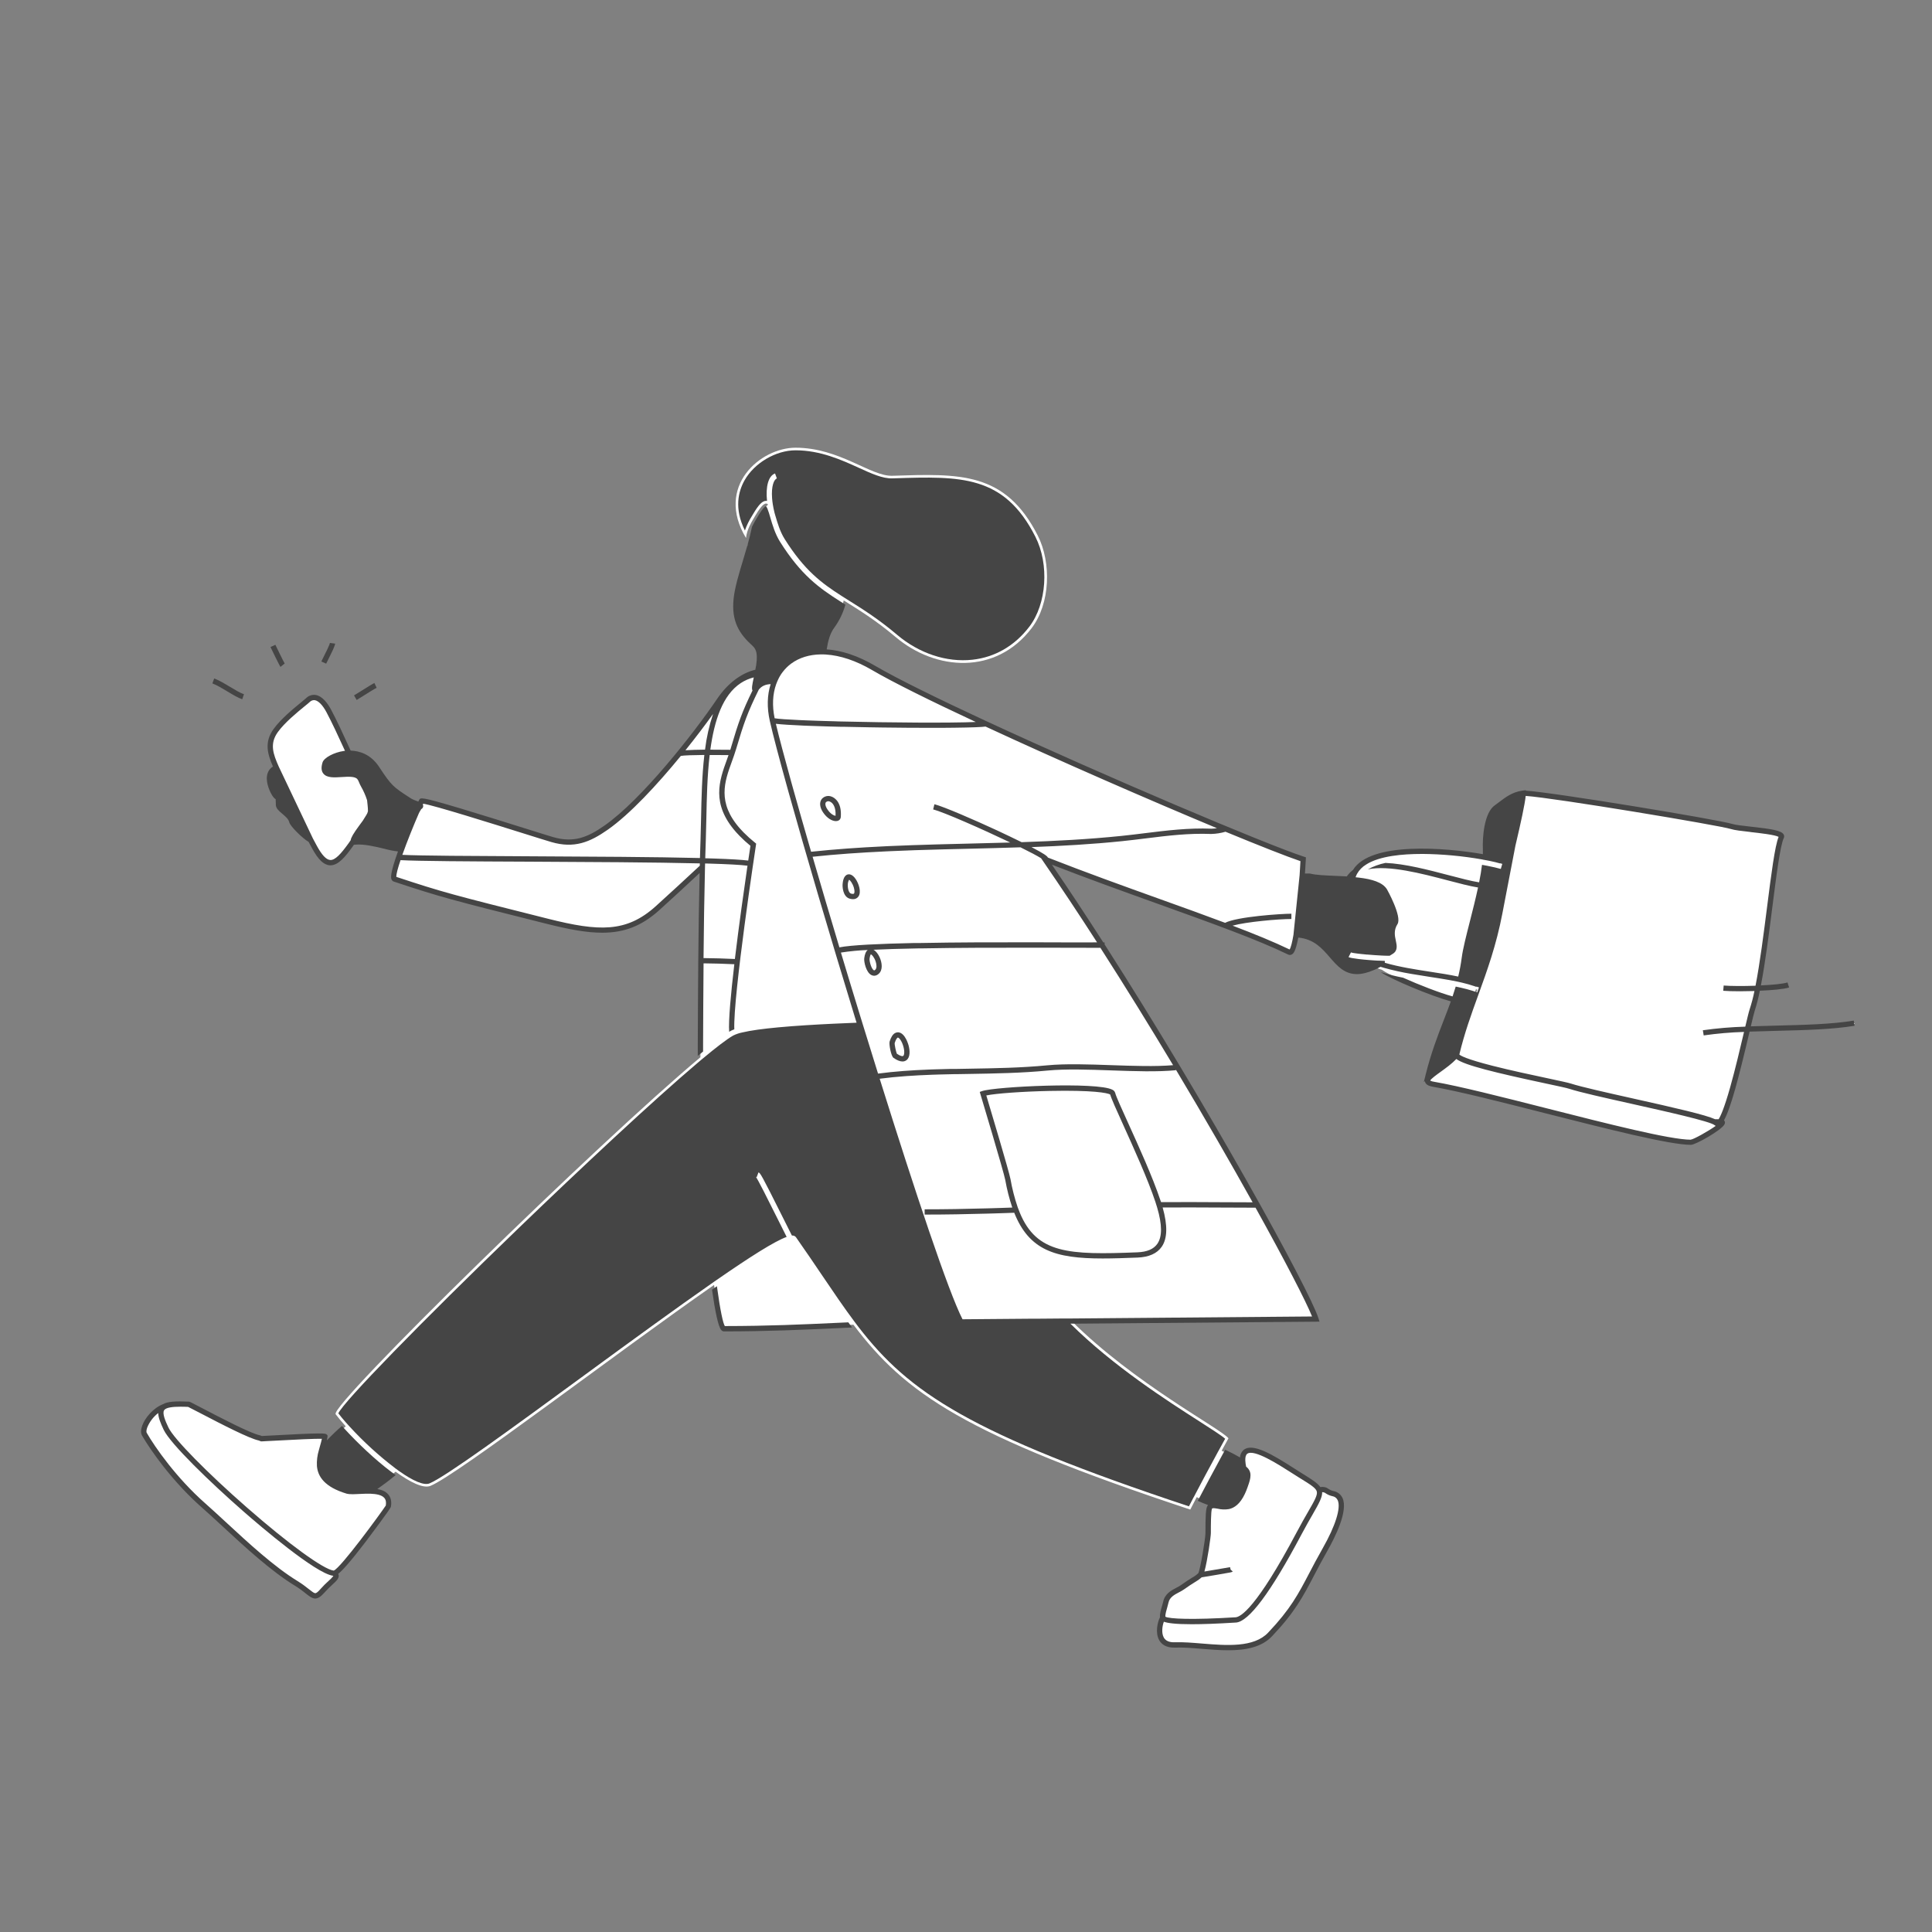<svg viewBox="0 0 345 345" fill="none" xmlns="http://www.w3.org/2000/svg">
<rect x="0" y="0" width="345" height="345" fill="#808080" stroke="none"/>
<path d="M307.489 200.613L307.461 200.657L307.544 200.678L307.489 200.613Z" fill="white"/>
<path d="M307.234 200.33L307.486 200.618C307.597 200.429 307.539 200.33 307.234 200.33Z" fill="white"/>
<path d="M40.758 123.021C41.721 123.598 42.664 124.171 43.407 124.424L40.758 123.021Z" fill="white"/>
<path d="M40.757 123.02C39.906 122.475 39.011 122.002 38.082 121.605L40.757 123.02Z" fill="white"/>
<path d="M48.73 115.341C48.878 115.661 50.34 118.644 50.453 118.791L48.73 115.341Z" fill="white"/>
<path d="M57.816 118.316C58.099 117.688 59.302 115.462 59.383 114.866L57.816 118.316Z" fill="white"/>
<path d="M64.019 124.236L67.055 122.396C66.63 122.59 64.981 123.638 64.019 124.236Z" fill="white"/>
<path d="M316.68 183.634C321.843 183.505 327.112 183.404 331.091 182.714L316.68 183.634Z" fill="white"/>
<path d="M36.361 268.843C40.814 272.753 47.235 279.285 52.898 282.753C55.92 284.593 55.938 285.973 57.606 284.053C59.152 282.272 60.826 281.509 59.6 280.941C60.824 281.049 69.331 269.073 69.343 269.013C69.755 266.793 67.974 266.308 66.042 266.253C67.643 265.196 69.179 264.044 70.642 262.803C73.241 264.687 75.599 265.855 76.873 265.333C81.717 263.341 109.901 241.714 127.514 229.453C128.126 234.034 128.759 237.259 129.295 237.259C138.251 237.259 145.109 236.884 152.396 236.553C161.63 248.791 172.102 256.174 212.55 269.567C212.55 269.567 212.932 268.81 213.7 267.348C215.411 268.171 217.697 269.068 219.406 269.001C217.934 269.351 216.559 268.369 216.039 269.121C215.756 269.528 215.752 271.966 215.752 273.76C215.752 274.68 214.809 280.708 214.372 281.207C213.85 281.789 213.045 282.068 211.152 283.438C210.252 284.087 208.553 284.471 208.215 286.09C208.086 286.707 207.525 288.16 207.665 288.871C207.012 289.924 206.188 293.887 209.871 293.729C214.967 293.499 223.054 295.826 226.824 291.852C232.261 286.123 232.94 283.192 236.626 276.711C237.747 274.742 241.686 267.474 238.034 266.692C236.847 266.439 236.783 265.659 235.568 266.087C235.272 265.291 234.188 264.65 232.086 263.355C228.763 261.301 221.506 256.059 221.925 261.055C220.706 260.319 219.446 259.653 218.151 259.061C218.537 258.352 218.943 257.612 219.37 256.839C218.059 255.146 202.58 247.078 191.358 235.891L234.984 235.527C233.503 230.782 215.593 198.058 196.788 168.767H197.248H196.772C193.375 163.477 189.946 158.291 186.581 153.408C203.175 159.963 220.869 165.497 230.23 170.039C230.69 170.269 231.111 168.926 231.454 166.918C238.77 167.265 237.832 176.141 245.424 172.668C245.742 172.814 246.067 172.943 246.399 173.052L246.781 173.174L247.011 173.335C248.747 174.499 256.211 177.657 259.661 178.496C258.237 182.572 256.377 186.491 255.001 192.039L259.935 188.306C259.935 187.696 262.612 179.773 263.564 176.645L263.794 176.73C262.437 180.474 261.08 184.108 260.084 188.306C258.014 190.939 252.526 193.019 255.999 193.617C266.662 195.457 295.451 203.967 301.898 203.967C302.625 203.967 306.804 201.545 307.434 200.645L306.914 200.51C308.359 199.403 310.668 189.47 311.974 183.92L316.657 183.623C315.086 183.662 313.525 183.704 312.011 183.763C312.416 182.05 312.717 180.773 312.862 180.359C313.274 179.078 313.605 177.772 313.851 176.449C316.14 176.362 318.362 176.18 319.323 175.872L313.95 176.153C315.691 167.305 316.894 152.053 318.118 149.473C318.642 148.364 310.875 148.129 309.242 147.607C306.712 146.802 275.165 141.657 272.023 141.657C269.928 141.901 268.61 143.228 267.207 144.215C265.517 145.409 265.188 149.539 265.289 151.678C265.308 152.151 265.302 152.625 265.273 153.097C258.529 151.832 244.877 150.699 241.985 155.685C241.659 155.914 241.368 156.19 241.121 156.504C240.99 156.669 240.868 156.837 240.753 157.005C238.142 156.84 235.424 156.86 233.876 156.481C233.876 156.481 232.67 156.481 232.539 156.469C232.661 154.678 232.723 153.447 232.723 153.447C225.718 151.147 197.089 139.012 176.088 129.276C176.191 129.27 176.291 129.243 176.383 129.196H175.902C167.252 125.182 159.917 121.585 155.954 119.267C152.713 117.372 149.707 116.491 147.099 116.422C147.113 116.316 147.127 116.212 147.143 116.107C147.143 116.072 147.143 116.038 147.159 116.001C147.173 115.906 147.186 115.812 147.202 115.718C147.202 115.676 147.216 115.635 147.223 115.591C147.237 115.504 147.253 115.417 147.269 115.329C147.269 115.283 147.288 115.237 147.294 115.191C147.311 115.108 147.329 115.026 147.345 114.945C147.361 114.865 147.366 114.846 147.377 114.798C147.389 114.75 147.412 114.641 147.43 114.568C147.449 114.494 147.455 114.467 147.469 114.418C147.483 114.37 147.508 114.269 147.527 114.188C147.545 114.108 147.557 114.087 147.57 114.037C147.584 113.986 147.612 113.894 147.635 113.823L147.683 113.671C147.706 113.602 147.729 113.533 147.754 113.464C147.78 113.395 147.789 113.367 147.807 113.317C147.826 113.266 147.86 113.183 147.888 113.119C147.915 113.054 147.925 113.022 147.945 112.976C147.966 112.93 148.003 112.847 148.033 112.783L148.095 112.65C148.127 112.585 148.162 112.523 148.196 112.459C148.231 112.394 148.237 112.378 148.26 112.339L148.38 112.141L148.44 112.045C148.502 111.95 148.566 111.861 148.635 111.771C149.476 110.6 150.107 109.292 150.501 107.905C150.554 107.675 150.609 107.456 150.662 107.215C153.311 108.887 156.274 110.665 159.912 113.735C167.143 119.849 177.852 120.511 184.2 112.197C187.597 107.741 187.745 100.437 185.323 95.65C179.52 84.183 171.325 84.578 159.333 84.96C155.485 85.084 149.93 79.948 142.064 79.948C135.785 79.948 127.655 86.848 133.212 96.069C133.4 94.443 134.24 93.162 134.914 92.021C136.089 90.038 136.712 89.627 137.163 90.094C135.898 91.228 135.038 92.745 134.716 94.413C133.874 98.603 131.843 103.544 131.496 107.003C131.109 110.814 132.464 112.937 134.716 114.973C135.702 115.858 135.656 116.976 135.622 117.928C135.566 118.625 135.458 119.317 135.298 119.998C132.949 120.458 130.468 122.103 128.478 125.044C123.94 131.747 114.731 143.258 108.266 147.784C105.06 150.032 102.435 151.03 98.629 149.93C95.837 149.125 75.558 142.552 75.291 143.069C75.206 143.233 75.091 143.472 74.953 143.771C74.582 143.541 73.665 143.311 73.23 143.026C69.962 140.91 69.653 140.756 67.349 137.246C65.955 135.121 64.046 134.472 62.321 134.504C61.058 131.705 59.74 128.867 58.719 126.951C57.668 124.98 56.265 123.853 54.984 125.024C54.218 125.714 50.879 128.191 49.248 130.447C47.573 132.765 48.351 134.799 49.361 137.092C47.493 137.848 48.112 140.137 48.88 141.551C49.749 143.161 49.676 141.356 49.747 143.704C49.775 144.638 51.817 145.314 52.13 146.72C52.265 147.331 54.89 149.808 55.458 149.963C55.688 150.386 55.918 150.816 56.148 151.262C58.547 155.692 60.143 154.316 62.588 150.935C62.744 150.722 62.91 150.475 63.08 150.22C63.08 150.337 63.16 150.4 63.31 150.383C66.116 150.078 70.364 151.791 71.447 151.57C71.733 151.513 73.467 146.814 74.421 144.949C72.724 148.829 69.591 156.699 70.468 156.991C79.049 159.836 80.776 160.26 97.838 164.547C106.897 166.824 111.996 167.077 117.417 162.194C120.125 159.756 122.797 157.265 125.438 154.799C125.148 166.182 125.113 179.322 125.072 188.796C107.01 203.888 58.791 251.013 59.936 252.54C60.412 253.17 61.026 253.904 61.739 254.698C60.023 256.156 58.307 257.837 57.369 259.169C57.624 258.191 57.944 257.278 58.011 256.528C58.036 256.264 48.22 256.846 46.681 256.926L46.318 256.784C43.988 256.356 33.939 250.785 33.679 250.774C31.462 250.67 30.084 250.76 29.36 251.169C26.965 252.066 25.19 255.079 25.783 256.126C27.177 258.536 31.05 264.16 36.361 268.843ZM295.051 197.423C300.001 198.541 304.58 199.626 306.057 200.291L295.051 197.423ZM267.824 163.001C266.874 168.008 265.496 172.084 264.091 175.992L264.9 171.753C266.28 166.447 268.555 157.64 270.156 150.878C269.1 156.283 267.973 162.203 267.824 163.001ZM64.4 139.178C65.419 140.825 65.78 141.211 66.01 142.759C65.615 141.397 64.86 140.176 64.72 139.889C64.609 139.659 64.504 139.422 64.4 139.178ZM65.815 145.788C65.993 145.519 66.117 145.217 66.178 144.9C66.162 145.613 65.925 145.82 65.175 146.818C65.403 146.441 65.619 146.092 65.812 145.788H65.815ZM62.464 266.34C62.327 266.334 62.191 266.313 62.059 266.278C58.243 265.128 57.148 263.403 57.049 261.618C58.064 263.159 60.389 265.326 62.464 266.34Z" fill="white"/>
<path d="M149.797 237.16L152.166 237.052L151.821 236.592L151.483 236.132L149.754 236.21C143.314 236.511 137.232 236.792 129.433 236.797C129.123 236.309 128.628 234.152 128.021 229.683L127.584 229.986L127.145 230.292C127.692 234.158 128.269 236.962 128.807 237.521C128.868 237.591 128.942 237.648 129.026 237.687C129.109 237.727 129.2 237.749 129.293 237.751C137.182 237.746 143.309 237.461 149.797 237.16Z" fill="#454545"/>
<path d="M134.32 92.069L134.495 91.776C135.477 90.116 136.132 89.442 136.779 89.442C136.818 89.44 136.858 89.44 136.898 89.442C136.922 89.445 136.946 89.45 136.97 89.458C136.7 86.884 137.213 84.982 138.4 84.545L138.727 85.433C138.193 85.629 137.717 86.831 137.869 88.931C137.88 89.106 137.896 89.283 137.919 89.469C137.942 89.656 137.963 89.819 137.991 90.003C138.069 90.502 138.172 91.036 138.32 91.613C138.37 91.781 138.421 91.954 138.474 92.138C138.839 93.386 139.295 94.944 140.114 96.248C143.633 101.844 146.692 104.123 150.337 106.448L150.763 106.717L151.186 106.984L151.678 107.295C154.123 108.826 156.894 110.563 160.209 113.367C164.142 116.692 169.036 118.312 173.634 117.81C177.684 117.369 181.203 115.324 183.816 111.901C186.916 107.835 187.39 100.786 184.892 95.852C179.292 84.782 171.511 85.042 159.735 85.41L159.332 85.421C157.614 85.479 155.625 84.573 153.332 83.524C150.293 82.144 146.512 80.412 142.062 80.412C138.543 80.412 134.702 82.668 132.954 85.778C131.861 87.71 131.056 90.774 133.018 94.732C133.347 93.796 133.784 92.903 134.32 92.069Z" fill="#454545"/>
<path d="M47.806 138.03C47.307 139.41 48.091 141.114 48.45 141.777C48.754 142.333 48.99 142.584 49.225 142.708C49.237 142.883 49.246 143.184 49.257 143.559V143.718C49.278 144.371 49.832 144.833 50.421 145.328C50.962 145.788 51.52 146.248 51.652 146.827C51.813 147.556 54.152 149.817 55.102 150.326C55.302 150.703 55.509 151.087 55.723 151.476C56.824 153.509 57.804 154.447 58.897 154.519H59.019C60.438 154.519 61.691 152.948 62.956 151.195C63.039 151.085 63.122 150.965 63.207 150.839C63.257 150.844 63.308 150.844 63.359 150.839C64.925 150.668 67.02 151.174 68.704 151.581C69.478 151.797 70.268 151.951 71.066 152.041C69.576 156.198 69.81 156.773 69.916 157.037C69.95 157.127 70.004 157.208 70.073 157.275C70.142 157.341 70.225 157.392 70.316 157.423C78.796 160.236 80.521 160.671 97.026 164.818L97.716 164.99C101.564 165.956 104.738 166.557 107.532 166.557C111.387 166.557 114.524 165.418 117.726 162.532C120.155 160.344 122.572 158.097 124.932 155.896C124.688 166.136 124.64 177.659 124.603 186.472C124.603 187.185 124.603 187.882 124.603 188.559L125.077 188.163C125.238 188.03 125.394 187.898 125.551 187.772C125.551 187.346 125.551 186.916 125.551 186.475C125.569 182.155 125.59 177.18 125.636 172.026C127.476 172.042 129.29 172.095 131.13 172.183C130.5 177.542 130.061 182.314 130.21 184.251L130.48 184.092C130.537 184.06 130.599 184.028 130.666 183.998C130.815 183.925 130.969 183.86 131.126 183.804C130.896 177.841 134.946 151.19 134.99 150.914L135.029 150.648L134.82 150.477C134.105 149.903 133.423 149.289 132.777 148.637C132.547 148.407 132.336 148.177 132.133 147.947C128.044 143.308 129.373 139.603 130.687 136.001C130.953 135.268 131.227 134.506 131.45 133.756C132.83 129.09 133.49 127.231 135.498 123.149C136.041 122.459 136.768 122.204 137.619 122.164C136.991 124.106 136.929 126.369 137.472 128.765C138.051 131.295 139.114 135.325 140.519 140.392C140.616 140.739 140.712 141.082 140.813 141.45C143.78 152.094 148.139 166.906 152.675 181.7L152.817 182.16C152.856 182.289 152.895 182.418 152.937 182.546C152.937 182.574 152.953 182.599 152.96 182.627C151.796 182.675 150.319 182.735 148.682 182.813C145.676 182.958 142.124 183.163 138.96 183.457C136.377 183.699 134.054 183.998 132.497 184.377C131.957 184.488 131.433 184.668 130.94 184.913L130.85 184.964C129.741 185.608 127.899 187.02 125.537 188.991L125.063 189.387L124.589 189.787C116.562 196.583 103.498 208.819 92.661 219.261C74.983 236.3 61.298 250.366 60.419 252.381C60.812 252.892 61.27 253.446 61.779 254.026L62.098 254.38L62.418 254.732C64.918 257.464 67.658 259.965 70.606 262.207L70.999 262.497C71.135 262.593 71.266 262.688 71.399 262.78C73.683 264.39 75.671 265.31 76.689 264.896C79.587 263.704 91.327 255.111 103.754 246.015C112.954 239.274 120.831 233.544 126.997 229.246L127.441 228.935L127.878 228.631C134.001 224.386 138.329 221.651 140.473 220.876C139.935 219.813 139.323 218.608 138.718 217.373C137.193 214.319 135.293 210.517 134.969 210.144C135.008 210.184 135.056 210.215 135.109 210.234L135.445 209.353C135.767 209.475 135.979 209.776 139.562 216.943C140.199 218.219 140.843 219.512 141.416 220.639H141.471C141.523 220.635 141.574 220.635 141.625 220.639C141.73 220.653 141.831 220.688 141.921 220.742C142.012 220.796 142.09 220.868 142.152 220.954C143.863 223.392 145.372 225.614 146.819 227.762C148.875 230.8 150.729 233.535 152.622 236.06L152.967 236.52L153.316 236.98C162.348 248.678 173.126 255.992 212.309 268.99C212.461 268.693 212.709 268.212 213.05 267.557C213.116 267.426 213.19 267.283 213.28 267.138C213.369 266.993 213.42 266.867 213.496 266.724C214.388 265.02 215.718 262.513 217.477 259.284C217.553 259.148 217.629 259.008 217.707 258.867L217.937 258.451L218.777 256.919C218.128 256.342 216.364 255.213 214.202 253.828C208.385 250.104 198.808 243.968 191.142 236.366H191.832H192.488L235.624 236.008L235.435 235.4C233.871 230.393 215.729 197.466 197.255 168.652V168.3H197.025C193.946 163.502 190.859 158.824 187.842 154.41C194.206 156.888 200.602 159.188 206.803 161.414C216.327 164.836 224.552 167.792 230.033 170.458C230.136 170.506 230.25 170.529 230.364 170.525C230.478 170.52 230.589 170.487 230.688 170.43C230.93 170.285 231.346 170.037 231.838 167.422C234.642 167.695 236.082 169.351 237.471 170.959C238.793 172.486 240.065 173.949 242.301 173.949C243.177 173.949 244.198 173.719 245.429 173.183L245.776 173.024C246.02 172.909 246.271 172.783 246.531 172.645C246.722 172.705 246.912 172.764 247.108 172.82C248.732 173.273 250.38 173.639 252.044 173.914C253.141 174.105 254.238 174.276 255.324 174.443C256.522 174.625 257.693 174.807 258.815 175.009C259.275 175.094 259.735 175.182 260.195 175.276L260.655 175.377L261.115 175.483C261.867 175.662 262.585 175.863 263.259 176.095L263.516 176.187L263.629 176.226L263.65 176.171L263.721 176.196C263.85 176.24 263.981 176.281 264.107 176.327L263.778 177.21L263.449 177.093L263.219 177.015L263.003 176.944C262.327 176.73 261.623 176.541 260.867 176.373L260.407 176.272L259.947 176.178C259.772 176.77 259.585 177.353 259.388 177.928C257.088 177.307 253.343 175.842 250.558 174.591C249.215 174.33 247.886 173.998 246.579 173.595L246.77 173.724C248.479 174.874 255.388 177.806 259.077 178.82C258.686 179.917 258.265 181.001 257.837 182.105C256.706 185.033 255.537 188.057 254.576 191.923L254.254 193.218L254.45 193.069C254.45 193.101 254.45 193.131 254.463 193.161C254.604 193.77 255.337 193.973 255.958 194.081C260.434 194.851 268.01 196.776 276.03 198.817C286.905 201.577 298.15 204.435 301.938 204.435C302.819 204.435 307.35 201.825 307.918 200.82C307.982 200.722 308.019 200.608 308.023 200.491C308.028 200.374 308 200.258 307.943 200.155C307.917 200.117 307.888 200.082 307.856 200.049C309.045 197.945 310.448 192.623 312.387 184.373L312.421 184.218C314.006 184.159 315.627 184.12 317.233 184.078C322.185 183.954 327.304 183.827 331.18 183.17L331.023 182.25C327.215 182.894 322.127 183.022 317.21 183.144C315.689 183.183 314.153 183.22 312.646 183.275C312.971 181.895 313.221 180.87 313.336 180.515C313.715 179.335 314.022 178.133 314.256 176.916C316.451 176.822 318.537 176.638 319.484 176.336L319.197 175.437C318.38 175.697 316.494 175.869 314.447 175.966C315.218 171.971 315.88 166.766 316.487 162.012C317.207 156.352 317.888 151.006 318.528 149.659C318.578 149.557 318.602 149.445 318.598 149.332C318.595 149.219 318.563 149.108 318.507 149.01C318.111 148.299 316.329 148.028 312.635 147.616C311.227 147.46 309.896 147.31 309.367 147.142C306.998 146.383 277.606 141.526 272.468 141.188V141.112L271.969 141.169H271.953C271.904 141.169 271.858 141.183 271.812 141.19C270.071 141.434 268.822 142.379 267.718 143.219C267.445 143.428 267.185 143.626 266.92 143.812C265.016 145.153 264.701 149.548 264.802 151.683C264.813 151.949 264.813 152.237 264.802 152.529C257.978 151.34 244.707 150.27 241.604 155.349C241.277 155.59 240.983 155.874 240.73 156.193C240.65 156.294 240.574 156.398 240.5 156.501C239.81 156.46 239.106 156.43 238.43 156.402C236.675 156.329 235.017 156.26 233.977 156.004C233.856 155.983 233.734 155.978 233.612 155.988H233.03C233.129 154.482 233.179 153.474 233.181 153.458L233.2 153.097L232.857 152.984C225.978 150.735 197.207 138.547 176.135 128.777H176.158H176.128C167.507 124.777 160.182 121.187 156.18 118.841C153.217 117.107 150.287 116.143 147.624 115.961C147.854 114.469 148.247 113.013 149.004 112.051C149.886 110.828 150.546 109.46 150.954 108.008C150.954 107.994 150.954 107.98 150.954 107.967L150.533 107.7L150.112 107.435C146.241 104.983 143.033 102.677 139.302 96.761C138.412 95.344 137.936 93.718 137.554 92.412C137.405 91.899 137.221 91.262 137.044 90.843C136.99 90.687 136.906 90.542 136.798 90.418C136.786 90.405 136.772 90.395 136.756 90.388C136.733 90.388 136.351 90.473 135.293 92.262L135.116 92.559C134.838 93.019 134.544 93.523 134.288 94.056C134.268 94.144 134.245 94.231 134.226 94.321C134.045 95.227 133.803 96.177 133.536 97.138L133.495 97.499L133.453 97.43C133.21 98.297 132.947 99.169 132.688 100.032C131.922 102.562 131.197 104.967 130.997 106.957C130.585 111.005 132.053 113.229 134.38 115.322C135.195 116.056 135.162 116.989 135.13 117.912C135.087 118.479 135.003 119.042 134.879 119.598C132.402 120.184 129.953 121.999 128.067 124.784C123.812 131.068 114.591 142.768 107.974 147.402C104.938 149.532 102.454 150.553 98.74 149.472C98.033 149.268 96.177 148.686 93.827 147.947C90.448 146.887 85.816 145.434 82.097 144.323C75.16 142.253 75.082 142.4 74.849 142.848C74.808 142.929 74.76 143.028 74.704 143.143C74.592 143.097 74.475 143.053 74.343 143.005C74.04 142.904 73.746 142.777 73.465 142.625L73.255 142.49C70.238 140.537 69.923 140.332 67.724 136.981C66.204 134.656 64.168 134.09 62.616 134.035C61.388 131.33 60.118 128.593 59.124 126.73C58.547 125.649 57.604 124.315 56.385 124.106C56.072 124.056 55.752 124.082 55.451 124.181C55.15 124.28 54.877 124.45 54.655 124.676C54.497 124.821 54.195 125.058 53.837 125.366C52.457 126.491 50.157 128.37 48.855 130.178C47.132 132.56 47.794 134.683 48.74 136.88C48.305 137.144 47.976 137.55 47.806 138.03ZM117.087 161.835C111.845 166.557 106.944 166.343 97.937 164.08L97.258 163.909C80.889 159.795 79.088 159.339 70.776 156.586C70.742 156.126 71.047 155.008 71.526 153.596C74.61 153.773 83.875 153.826 94.588 153.87C104.954 153.921 116.898 153.978 124.966 154.178C124.966 154.316 124.966 154.452 124.966 154.59C122.386 156.977 119.739 159.443 117.087 161.835ZM217.307 147.89C216.983 147.947 216.654 147.977 216.325 147.98C212.24 147.816 208.261 148.309 204.415 148.785C203.065 148.953 201.667 149.125 200.275 149.268C194.376 149.877 188.38 150.188 182.432 150.388C181.165 149.762 179.688 149.058 178.115 148.318C173.878 146.356 168.549 144.049 166.863 143.614L166.633 144.534C168.492 145.013 175.311 148.01 180.406 150.448C177.899 150.523 175.401 150.586 172.926 150.645L168.204 150.763L167.664 150.779L167.123 150.793C164.342 150.871 161.546 150.963 158.742 151.089L158.254 151.112L157.764 151.138C153.447 151.345 149.123 151.641 144.841 152.099C143.626 147.915 142.522 144.049 141.57 140.629C141.469 140.263 141.368 139.902 141.269 139.548C140.059 135.178 139.118 131.638 138.548 129.248C139.578 129.377 141.398 129.478 143.523 129.575L144.606 129.616C145.501 129.651 146.432 129.681 147.366 129.708L148.226 129.734L149.146 129.757L149.567 129.768L150.089 129.782H150.618C153.995 129.86 156.897 129.902 157.622 129.911C160.642 129.952 163.549 129.971 166.132 129.971C167.661 129.971 169.078 129.971 170.341 129.95C173.756 129.911 175.279 129.835 175.992 129.743C189.205 135.879 205.388 142.924 217.307 147.89ZM232.22 153.783C232.176 154.604 232.128 155.432 232.075 156.255L230.973 166.948C230.743 168.284 230.513 169.218 230.283 169.549C227.503 168.208 224.048 166.789 220.099 165.294C222.606 164.604 228.34 164.107 230.605 164.107V163.164C228.788 163.164 220.89 163.689 218.77 164.79C215.209 163.454 211.281 162.03 207.104 160.54C200.572 158.194 193.822 155.767 187.129 153.139C186.993 152.856 186.42 152.43 184.267 151.31L184.185 151.269C189.585 151.066 195.018 150.76 200.379 150.206C201.775 150.063 203.178 149.889 204.535 149.721C208.519 149.226 212.279 148.762 216.29 148.923C217.153 148.9 218.01 148.767 218.839 148.525C224.915 151.032 229.729 152.932 232.22 153.776V153.783ZM181.735 215.593C181.171 213.943 180.738 212.251 180.438 210.533C180.185 209.178 176.866 198.081 176.128 195.615C177.827 195.256 182.602 194.911 187.446 194.81C195.11 194.654 197.828 195.153 198.256 195.459C198.449 196.183 199.344 198.159 200.57 200.861C202.41 204.939 204.956 210.521 206.32 214.624L206.34 214.691C206.449 215.015 206.545 215.328 206.635 215.632C207.539 218.705 207.555 220.83 206.669 222.106C206.009 223.061 204.829 223.56 203.086 223.629C190.88 224.112 185.128 223.884 182.098 216.531C181.967 216.225 181.85 215.915 181.735 215.593ZM207.208 214.316C205.827 210.176 203.277 204.56 201.418 200.463C200.268 197.933 199.275 195.739 199.146 195.173C199.112 195.05 199.051 194.935 198.968 194.838C198.885 194.74 198.782 194.661 198.665 194.608C196.002 193.14 177.623 194.039 175.378 194.838L174.955 194.987L175.083 195.417C175.125 195.555 179.242 209.259 179.509 210.703C179.805 212.375 180.224 214.023 180.762 215.634L179.773 215.669L179.272 215.685L178.777 215.703L177.119 215.754L176.638 215.768L176.153 215.781C172.51 215.885 168.853 215.949 165.113 215.949V216.89C168.945 216.89 172.68 216.821 176.401 216.715L176.887 216.701L177.367 216.688L179.12 216.632L179.614 216.616L180.111 216.598L181.116 216.563C182.427 219.864 184.249 221.932 186.811 223.148C189.373 224.365 192.665 224.726 196.899 224.726C198.776 224.726 200.843 224.657 203.125 224.567C205.165 224.487 206.619 223.836 207.447 222.638C208.47 221.156 208.525 218.852 207.617 215.62C211.097 215.597 214.869 215.62 218.369 215.636C220.472 215.648 222.459 215.659 224.202 215.659C229.531 225.253 233.241 232.449 234.295 235.085L191.515 235.442H190.873H190.206L185.008 235.485H184.451H183.886L171.88 235.584C169.4 230.793 163.381 212.748 157.086 192.63C160.179 192.225 163.365 192.027 166.553 191.914L167.119 191.896L167.682 191.877C168.406 191.856 169.13 191.838 169.856 191.825L170.341 191.813H170.828L173.128 191.774C177.703 191.696 182.437 191.618 187.064 191.169C190.326 190.854 194.479 191.001 198.497 191.144C202.516 191.286 206.713 191.434 209.979 191.109V191.01C215.103 199.576 219.798 207.734 223.682 214.7C222.072 214.7 220.272 214.7 218.379 214.68C214.781 214.659 210.899 214.641 207.339 214.666C207.283 214.555 207.249 214.438 207.208 214.316ZM209.482 190.21C206.338 190.481 202.371 190.341 198.525 190.21C194.477 190.065 190.291 189.918 186.968 190.24C182.368 190.684 177.666 190.762 173.108 190.838L170.564 190.884H170.079H169.591C168.735 190.902 167.879 190.925 167.022 190.953L166.454 190.971L165.883 190.992C162.824 191.112 159.77 191.316 156.794 191.714C155.936 188.97 155.073 186.194 154.218 183.404C154.17 183.248 154.121 183.094 154.075 182.944C154.029 182.795 153.999 182.7 153.963 182.579C153.963 182.546 153.942 182.514 153.933 182.48C153.894 182.358 153.857 182.236 153.82 182.114C153.772 181.958 153.723 181.803 153.677 181.654C152.488 177.79 151.308 173.905 150.165 170.101C151.75 169.855 153.349 169.702 154.952 169.641C154.626 169.891 154.419 170.384 154.328 171.12C154.252 171.766 154.659 173.618 155.589 174.11C155.745 174.194 155.919 174.239 156.097 174.241C156.391 174.233 156.672 174.117 156.886 173.914C157.712 173.224 157.5 171.87 157.068 170.924C156.819 170.386 156.435 169.841 155.98 169.597C158.139 169.494 160.695 169.418 163.462 169.367L163.951 169.356H164.441C167.714 169.296 171.245 169.262 174.745 169.243H175.718C182.158 169.216 188.405 169.243 192.614 169.243L196.501 169.257C200.965 176.212 205.358 183.333 209.482 190.21ZM156.38 171.741C156.541 172.261 156.61 172.914 156.279 173.188C156.129 173.316 156.076 173.289 156.049 173.268C155.605 173.038 155.228 171.658 155.28 171.217C155.349 170.639 155.478 170.455 155.51 170.409C155.674 170.462 156.125 170.931 156.38 171.743V171.741ZM192.614 168.291C188.111 168.275 181.88 168.25 175.534 168.277H174.554C171.008 168.296 167.452 168.332 164.165 168.397H163.675H163.186C157.026 168.528 151.948 168.762 149.892 169.17C148.194 163.516 146.575 158.04 145.108 152.991C149.399 152.531 153.737 152.244 158.07 152.039L158.56 152.016L159.048 151.993C161.93 151.864 164.798 151.763 167.666 151.694L168.204 151.68L168.742 151.664L172.947 151.561C176.013 151.485 179.113 151.409 182.23 151.305C183.918 152.138 185.252 152.842 185.91 153.258L186.186 153.661C189.406 158.339 192.674 163.263 195.903 168.279L192.614 168.291ZM150.145 128.834L149.611 128.821L149.084 128.8L147.684 128.761L146.879 128.738L146.106 128.713C145.386 128.69 144.698 128.664 144.05 128.639L142.814 128.588C140.588 128.489 138.969 128.379 138.327 128.262C137.867 126.033 137.968 123.945 138.601 122.181C138.656 122.026 138.718 121.875 138.783 121.721C138.847 121.566 138.916 121.417 138.99 121.261C139.049 121.141 139.107 121.031 139.174 120.904C139.174 120.881 139.199 120.858 139.213 120.835L139.229 120.81C139.302 120.681 139.383 120.554 139.459 120.43C139.472 120.411 139.485 120.391 139.496 120.37C139.558 120.281 139.624 120.196 139.689 120.106L139.804 119.952C140.228 119.4 140.727 118.911 141.287 118.498C142.745 117.429 144.544 116.888 146.552 116.858H146.715H147.026C147.182 116.858 147.341 116.87 147.5 116.881C150.03 117.04 152.84 117.965 155.699 119.641C159.485 121.856 166.235 125.189 174.242 128.924C169.828 129.127 158.864 129.046 150.145 128.834ZM133.614 153.674C132.464 153.525 130.415 153.41 127.706 153.316L126.367 153.274L125.935 153.263C125.967 152.147 126.001 151.05 126.038 149.983C126.08 148.771 126.105 147.506 126.133 146.165C126.206 142.533 126.289 138.545 126.726 134.824C127.931 134.824 129.136 134.824 130.095 134.835L129.792 135.686C128.449 139.38 126.958 143.52 131.427 148.58C131.63 148.81 131.843 149.04 132.071 149.27C132.684 149.895 133.33 150.487 134.008 151.041C133.939 151.485 133.801 152.405 133.614 153.663V153.674ZM130.535 133.494C130.496 133.628 130.455 133.761 130.411 133.894C129.491 133.881 128.186 133.867 126.846 133.871C127.554 128.673 129.035 124.119 132.28 121.978C132.993 121.513 133.778 121.169 134.603 120.962C134.314 122.323 134.192 122.976 134.373 123.31C132.538 127.054 131.864 128.979 130.535 133.483V133.494ZM125.631 171.099C125.682 165.722 125.76 160.183 125.889 154.999C125.889 154.728 125.896 154.459 125.909 154.192L126.731 154.215C129.9 154.309 132.29 154.431 133.479 154.59C132.89 158.631 131.954 165.218 131.229 171.249C129.353 171.159 127.513 171.104 125.631 171.088V171.099ZM301.922 203.518C298.242 203.518 287.064 200.675 276.247 197.926C268.208 195.884 260.607 193.954 256.103 193.175C255.854 193.148 255.611 193.076 255.388 192.961C255.54 192.636 256.52 191.93 257.246 191.406C258.201 190.716 259.261 189.95 260.062 189.106C261.515 190.217 266.989 191.546 276.191 193.513C278.218 193.945 279.819 194.286 280.237 194.433C282.077 195.038 286.587 196.043 291.362 197.11C297.299 198.435 305.424 200.249 306.158 200.912C306.223 200.969 306.296 201.017 306.374 201.052C305.066 201.991 302.425 203.469 301.922 203.506V203.518ZM312.536 148.575C314.217 148.762 316.964 149.068 317.608 149.44C316.931 151.112 316.292 156.133 315.556 161.913C314.94 166.743 314.263 172.045 313.486 176.024C311.223 176.102 308.934 176.086 307.8 175.987L307.718 176.925C308.35 176.983 309.426 177.013 310.687 177.013C311.503 177.013 312.393 176.999 313.293 176.971C313.072 178.073 312.787 179.161 312.439 180.23C312.297 180.642 312.028 181.762 311.657 183.331C309.122 183.404 306.593 183.619 304.081 183.975L304.231 184.895C306.619 184.555 309.023 184.346 311.434 184.271C310.765 187.116 309.859 190.969 308.948 194.194C307.888 197.943 307.234 199.339 306.899 199.858H306.262C304.525 199.072 299.362 197.887 291.572 196.149C286.817 195.088 282.33 194.079 280.532 193.497C280.072 193.343 278.524 193.014 276.391 192.556C273.569 191.956 269.708 191.13 266.502 190.313C261.821 189.12 260.814 188.517 260.597 188.306C261.517 184.467 262.716 181.159 263.985 177.661C265.57 173.291 267.205 168.774 268.289 163.077C268.562 161.63 269.623 156.092 270.607 151.027C271.573 146.945 272.302 143.575 272.447 142.128C277.477 142.462 307.028 147.382 309.081 148.037C309.702 148.246 311.016 148.394 312.536 148.564V148.575ZM253.886 152.485C257.529 152.516 261.162 152.85 264.749 153.486V153.497L265.209 153.58L265.669 153.665L265.97 153.723C266.734 153.881 267.378 154.036 267.861 154.183V154.151C268.008 154.19 268.144 154.226 268.266 154.263L267.999 155.167C267.405 154.995 266.571 154.799 265.563 154.604L265.103 154.519L264.643 154.436C264.528 155.411 264.349 156.464 264.13 157.559C262.727 157.343 260.862 156.853 258.741 156.296C255.061 155.333 250.921 154.24 247.402 154.091C246.304 154.315 245.245 154.703 244.261 155.241C248 154.447 253.895 155.993 258.502 157.203C260.623 157.759 262.49 158.251 263.937 158.479C263.512 160.462 262.985 162.536 262.486 164.501C261.81 167.15 261.228 169.439 261.025 171C260.876 172.14 260.666 173.271 260.395 174.388C258.833 174.057 257.175 173.797 255.439 173.533C252.711 173.114 249.9 172.679 247.278 171.923C247.302 171.811 247.302 171.696 247.278 171.585L246.788 171.568L246.303 171.545H246.073L245.312 171.499C244.932 171.472 244.553 171.444 244.18 171.412L243.764 171.373H243.702C243.313 171.336 242.943 171.295 242.6 171.253C241.712 171.145 241.029 171.023 240.811 170.913L241.243 170.073C241.424 170.131 241.609 170.172 241.797 170.195C241.988 170.225 242.218 170.257 242.487 170.29L242.74 170.32L243.115 170.361L244.083 170.458H244.191C245.015 170.531 245.896 170.593 246.68 170.632L247.347 170.66C247.642 170.66 247.913 170.674 248.145 170.674C248.292 170.579 248.46 170.476 248.658 170.359C249.645 169.784 249.438 168.82 249.254 167.971C249.07 167.123 248.851 166.111 249.548 165.025C250.402 163.693 247.708 158.859 247.674 158.815C246.899 157.534 244.939 156.986 242.66 156.717C242.467 156.694 242.269 156.674 242.071 156.655C242.075 156.637 242.081 156.62 242.087 156.602C242.151 156.408 242.233 156.219 242.331 156.039C242.715 155.359 243.27 154.791 243.941 154.392L244.042 154.337H244.019C246.42 152.846 250.452 152.49 253.888 152.49L253.886 152.485ZM127.331 127.494C126.64 129.564 126.16 131.698 125.898 133.865C124.589 133.878 123.32 133.911 122.397 133.977C124.244 131.682 125.935 129.442 127.331 127.494ZM75.576 143.52C77.386 143.771 88.226 147.175 93.555 148.847C95.91 149.585 97.769 150.169 98.487 150.376C102.544 151.547 105.336 150.399 108.526 148.164C112.491 145.385 117.363 140.132 121.572 134.989C122.032 134.883 123.819 134.831 125.778 134.812C125.346 138.545 125.263 142.508 125.19 146.128C125.162 147.464 125.137 148.727 125.095 149.93C125.058 151.002 125.024 152.101 124.992 153.219C117.052 153.019 105.38 152.961 94.593 152.909C84.185 152.858 75.146 152.814 71.846 152.651C72.706 150.224 73.916 147.253 74.799 145.224C74.896 145.022 75.007 144.826 75.13 144.638C75.162 144.592 75.19 144.542 75.213 144.491C75.315 144.443 75.403 144.368 75.466 144.275C75.53 144.181 75.567 144.072 75.574 143.959C75.579 143.858 75.555 143.758 75.505 143.669C75.53 143.626 75.553 143.573 75.576 143.52ZM49.618 130.723C50.853 129.016 53.094 127.185 54.432 126.091C54.812 125.78 55.122 125.534 55.292 125.371C55.497 125.159 55.774 125.034 56.068 125.021C56.12 125.021 56.172 125.026 56.224 125.035C56.873 125.145 57.627 125.925 58.294 127.174C59.235 128.936 60.431 131.493 61.604 134.074L61.42 134.097C59.644 134.35 57.857 135.304 57.599 136.142C57.328 137.02 57.369 137.671 57.737 138.136C58.361 138.927 59.651 138.846 61.017 138.759C62.167 138.685 63.494 138.603 63.853 139.189L63.98 139.394L64.281 140.084C64.318 140.167 64.377 140.277 64.469 140.445C64.913 141.219 65.275 142.038 65.548 142.887C65.583 143.143 65.613 143.428 65.642 143.766C65.683 144.13 65.704 144.495 65.707 144.861C65.655 145.097 65.56 145.322 65.426 145.523C65.235 145.822 65.019 146.172 64.794 146.542C64.637 146.749 64.46 146.988 64.253 147.276L64.115 147.464C63.131 148.808 62.687 149.551 62.618 150.043C62.475 150.257 62.335 150.459 62.206 150.638C60.907 152.439 59.858 153.628 58.97 153.569C58.257 153.523 57.471 152.688 56.567 151.016C56.337 150.574 56.107 150.149 55.877 149.73L49.779 136.896C48.788 134.651 48.098 132.83 49.618 130.723Z" fill="#454545"/>
<path d="M43.256 124.87L43.564 123.97C42.874 123.74 41.998 123.205 41.061 122.643C40.125 122.082 39.111 121.475 38.251 121.155L37.922 122.038C38.702 122.328 39.654 122.901 40.576 123.453C41.556 124.049 42.48 124.603 43.256 124.87Z" fill="#454545"/>
<path d="M50.831 118.484L50.852 118.512C50.697 118.282 49.338 115.501 49.175 115.143L48.301 115.538C48.315 115.57 49.899 118.859 50.088 119.087L50.831 118.484Z" fill="#454545"/>
<path d="M58.65 117.684C59.289 116.41 59.784 115.4 59.848 114.935L58.912 114.807C58.866 115.154 58.176 116.525 57.806 117.261C57.624 117.622 57.468 117.937 57.383 118.123L58.243 118.51C58.321 118.342 58.475 118.036 58.65 117.684Z" fill="#454545"/>
<path d="M64.971 124.2C65.806 123.678 66.949 122.961 67.255 122.82L66.857 121.965C66.524 122.119 65.657 122.655 64.47 123.405C63.941 123.736 63.442 124.049 63.219 124.177L63.69 124.994C63.927 124.854 64.412 124.55 64.971 124.2Z" fill="#454545"/>
<path d="M148.555 142.276C148.255 142.139 147.918 142.102 147.595 142.17C147.272 142.239 146.98 142.41 146.761 142.658C146.281 143.249 146.359 144.148 146.971 145.061C147.686 146.131 148.604 146.628 149.271 146.628C149.364 146.628 149.456 146.617 149.547 146.595C149.704 146.561 149.846 146.478 149.953 146.358C150.06 146.238 150.125 146.086 150.14 145.926C150.359 143.217 148.983 142.446 148.555 142.276ZM149.204 145.682C148.944 145.65 148.325 145.393 147.755 144.532C147.32 143.884 147.334 143.442 147.493 143.247C147.586 143.158 147.704 143.1 147.832 143.082C147.959 143.064 148.089 143.086 148.203 143.145C148.751 143.371 149.291 144.151 149.204 145.682Z" fill="#454545"/>
<path d="M151.388 156.152C150.62 156.34 150.501 157.47 150.468 157.84C150.418 158.3 150.487 160.117 151.733 160.476C151.924 160.533 152.121 160.564 152.32 160.565C152.506 160.574 152.69 160.536 152.858 160.456C153.026 160.376 153.171 160.255 153.281 160.105C153.865 159.303 153.35 157.789 152.798 156.971C152.203 156.101 151.66 156.083 151.388 156.152ZM152.49 159.574C152.423 159.641 152.228 159.641 151.979 159.574C151.434 159.415 151.361 158.233 151.393 157.946C151.401 157.646 151.48 157.353 151.623 157.09C151.818 157.189 152.242 157.732 152.472 158.493C152.658 159.114 152.589 159.48 152.49 159.574Z" fill="#454545"/>
<path d="M162.126 186.3C162.038 186.047 161.931 185.8 161.809 185.562C161.516 185.003 161.05 184.382 160.401 184.341H160.334H160.32C160.138 184.343 159.959 184.395 159.803 184.49C159.414 184.72 159.099 185.222 158.862 185.985C158.717 186.445 159.118 188.6 159.552 188.899C160.171 189.334 160.702 189.55 161.162 189.55C161.415 189.553 161.662 189.472 161.864 189.32C162.554 188.81 162.505 187.63 162.239 186.648C162.197 186.53 162.163 186.409 162.126 186.3ZM161.289 188.564C161.19 188.637 160.829 188.635 160.155 188.168C160.001 187.832 159.722 186.547 159.766 186.25C160.015 185.461 160.265 185.279 160.334 185.279C160.486 185.279 160.916 185.677 161.234 186.606C161.588 187.644 161.493 188.407 161.289 188.561V188.564Z" fill="#454545"/>
<path d="M36.047 269.197C37.158 270.174 38.4 271.322 39.714 272.536C43.771 276.283 48.366 280.531 52.649 283.155C53.333 283.577 53.987 284.045 54.606 284.556C55.269 285.085 55.768 285.451 56.294 285.451C56.777 285.451 57.283 285.14 57.962 284.363C58.389 283.883 58.844 283.427 59.324 282.999C60.076 282.309 60.572 281.849 60.474 281.274C60.46 281.194 60.435 281.116 60.398 281.044C61.124 280.464 62.486 278.997 65.29 275.324C65.897 274.53 69.74 269.399 69.795 269.095C69.97 268.175 69.809 267.407 69.322 266.851C68.834 266.294 68.172 266.046 67.378 265.903C68.337 265.234 69.522 264.353 70.658 263.405L70.26 263.12L69.867 262.828C66.941 260.634 63.861 257.678 61.699 255.332L61.382 254.983L61.065 254.631C60.125 255.442 59.227 256.301 58.376 257.204C58.424 256.991 58.46 256.774 58.482 256.556L58.495 256.326L58.346 256.172C58.116 255.942 57.996 255.808 47.577 256.386L46.759 256.432L46.489 256.326L46.402 256.3C44.804 256.006 39.125 253.037 36.073 251.441C33.879 250.291 33.865 250.291 33.702 250.291C31.259 250.178 29.888 250.291 29.102 250.751C27.321 251.454 25.881 253.205 25.389 254.596C25.129 255.316 25.12 255.921 25.364 256.349C26.859 258.934 30.771 264.553 36.047 269.197ZM33.596 251.231C33.826 251.335 34.714 251.797 35.645 252.285C39.889 254.504 44.546 256.885 46.195 257.227L46.614 257.391H46.715L47.635 257.34C53.063 257.039 56.375 256.901 57.479 256.924C57.403 257.317 57.276 257.756 57.145 258.214C57.076 258.444 57.005 258.709 56.936 258.971C56.661 259.884 56.545 260.838 56.593 261.791C56.754 263.665 57.95 265.544 61.918 266.731C62.056 266.768 62.197 266.792 62.339 266.802C62.788 266.833 63.238 266.833 63.687 266.802L64.025 266.786C64.406 266.765 64.82 266.745 65.244 266.736C65.55 266.736 65.858 266.736 66.164 266.736C67.201 266.775 68.16 266.952 68.622 267.481C68.901 267.798 68.99 268.244 68.894 268.842C67.962 270.255 60.878 279.958 59.595 280.469C57.755 280.239 51.579 275.747 44.141 269.243C36.956 262.961 31.045 256.94 30.084 254.925C29.497 253.697 28.947 252.367 29.311 251.82C29.64 251.326 30.861 251.199 32.195 251.199C32.66 251.194 33.138 251.211 33.596 251.231ZM26.291 254.911C26.708 253.894 27.384 253.003 28.253 252.328C28.269 253.117 28.651 254.106 29.23 255.318C30.429 257.828 37.478 264.656 43.52 269.939C46.485 272.529 56.306 280.933 59.448 281.384C59.475 281.397 59.502 281.412 59.528 281.428C59.276 281.745 58.993 282.036 58.684 282.297C58.178 282.748 57.699 283.228 57.249 283.735C56.789 284.266 56.485 284.515 56.274 284.498C56.062 284.482 55.669 284.188 55.197 283.808C54.545 283.274 53.859 282.783 53.143 282.339C48.939 279.765 44.378 275.549 40.355 271.83C39.038 270.613 37.791 269.461 36.675 268.477C31.494 263.916 27.655 258.405 26.203 255.866C26.123 255.746 26.107 255.422 26.291 254.914V254.911Z" fill="#454545"/>
<path d="M207.022 292.928C207.39 293.556 208.172 294.289 209.867 294.216C211.247 294.156 212.88 294.289 214.598 294.432C216.142 294.558 217.754 294.69 219.322 294.69C222.363 294.69 225.245 294.193 227.142 292.194C231.218 287.898 232.649 285.161 234.629 281.384C235.301 280.096 236.062 278.64 237.012 276.97C238.468 274.413 240.756 269.785 239.744 267.524C239.596 267.196 239.369 266.908 239.084 266.687C238.799 266.467 238.464 266.319 238.109 266.257C237.801 266.187 237.51 266.06 237.249 265.882C237.041 265.728 236.802 265.619 236.55 265.563C236.297 265.507 236.035 265.505 235.781 265.558C235.307 264.868 234.293 264.205 232.635 263.182L232.308 262.979C231.943 262.749 231.529 262.487 231.082 262.202C227.172 259.69 223.787 257.703 222.174 258.839C221.955 259.007 221.775 259.222 221.647 259.467C221.52 259.712 221.448 259.982 221.436 260.259C220.689 259.828 219.799 259.355 218.784 258.879C218.708 259.017 218.63 259.157 218.554 259.295C218.478 259.433 218.402 259.573 218.324 259.711C216.562 262.943 215.231 265.461 214.334 267.161C214.258 267.306 214.187 267.446 214.115 267.577C214.044 267.708 213.968 267.865 213.885 267.998C214.44 268.253 215.067 268.52 215.725 268.759C215.69 268.797 215.658 268.838 215.629 268.881C215.311 269.341 215.258 270.765 215.258 273.789C215.258 274.721 214.338 280.321 213.977 280.936C213.646 281.246 213.277 281.512 212.878 281.727C212.393 282.028 211.728 282.442 210.835 283.086C210.589 283.249 210.332 283.397 210.067 283.528C209.147 284.008 208.009 284.606 207.712 286.023C207.68 286.175 207.611 286.412 207.537 286.663C207.333 287.353 207.077 288.183 207.139 288.804C206.702 289.65 206.245 291.594 207.022 292.928ZM208.653 286.203C208.857 285.22 209.704 284.779 210.52 284.349C210.827 284.199 211.122 284.028 211.404 283.836C212.268 283.213 212.892 282.826 213.391 282.516C213.819 282.275 214.22 281.99 214.587 281.665C215.18 281.57 216.944 281.274 217.177 281.235C220.003 280.758 220.003 280.758 220.127 280.616L219.755 280.289L219.654 279.85C219.424 279.898 216.507 280.393 215.074 280.63C215.629 278.663 216.224 274.346 216.224 273.776C216.224 272.589 216.224 269.81 216.427 269.406C216.526 269.263 216.868 269.316 217.418 269.406C218.088 269.57 218.785 269.594 219.465 269.477C220.417 269.268 221.432 268.585 222.287 266.786C222.472 266.393 222.636 265.991 222.777 265.581L222.844 265.383C223.074 264.75 223.304 264.074 223.304 263.442C223.313 263.002 223.162 262.575 222.878 262.239C222.773 262.115 222.654 262.003 222.524 261.905C222.485 261.721 222.453 261.547 222.43 261.381C222.401 261.184 222.383 260.986 222.375 260.788C222.356 260.187 222.476 259.776 222.736 259.592C223.959 258.729 228.272 261.494 230.59 262.977C231.05 263.267 231.46 263.534 231.83 263.764L232.156 263.966C233.983 265.093 234.99 265.716 235.146 266.349C235.303 266.981 234.709 268.019 233.628 269.891C233.074 270.85 232.386 272.044 231.591 273.546L231.533 273.654C224.373 287.159 221.535 288.746 220.645 288.802H220.615C212.885 289.282 208.761 289.087 208.105 288.696C208.066 288.27 208.308 287.456 208.471 286.906C208.54 286.637 208.611 286.393 208.653 286.203ZM236.756 266.68C237.107 266.912 237.496 267.078 237.906 267.17C238.117 267.199 238.317 267.282 238.487 267.41C238.656 267.538 238.791 267.707 238.877 267.901C239.484 269.254 238.479 272.467 236.188 276.494C235.229 278.178 234.463 279.643 233.787 280.936C231.841 284.657 230.438 287.343 226.452 291.543C223.888 294.248 218.991 293.843 214.672 293.491C212.922 293.346 211.27 293.211 209.821 293.261C208.848 293.303 208.177 293.031 207.832 292.44C207.372 291.637 207.54 290.37 207.832 289.593C208.494 289.837 209.872 290.041 212.802 290.041C214.697 290.041 217.246 289.956 220.663 289.742H220.696C223.007 289.6 226.931 284.335 232.357 274.102L232.414 273.994C233.203 272.506 233.886 271.322 234.436 270.369C235.542 268.451 236.142 267.331 236.101 266.459C236.339 266.453 236.571 266.531 236.756 266.68Z" fill="#454545"/>
</svg>
